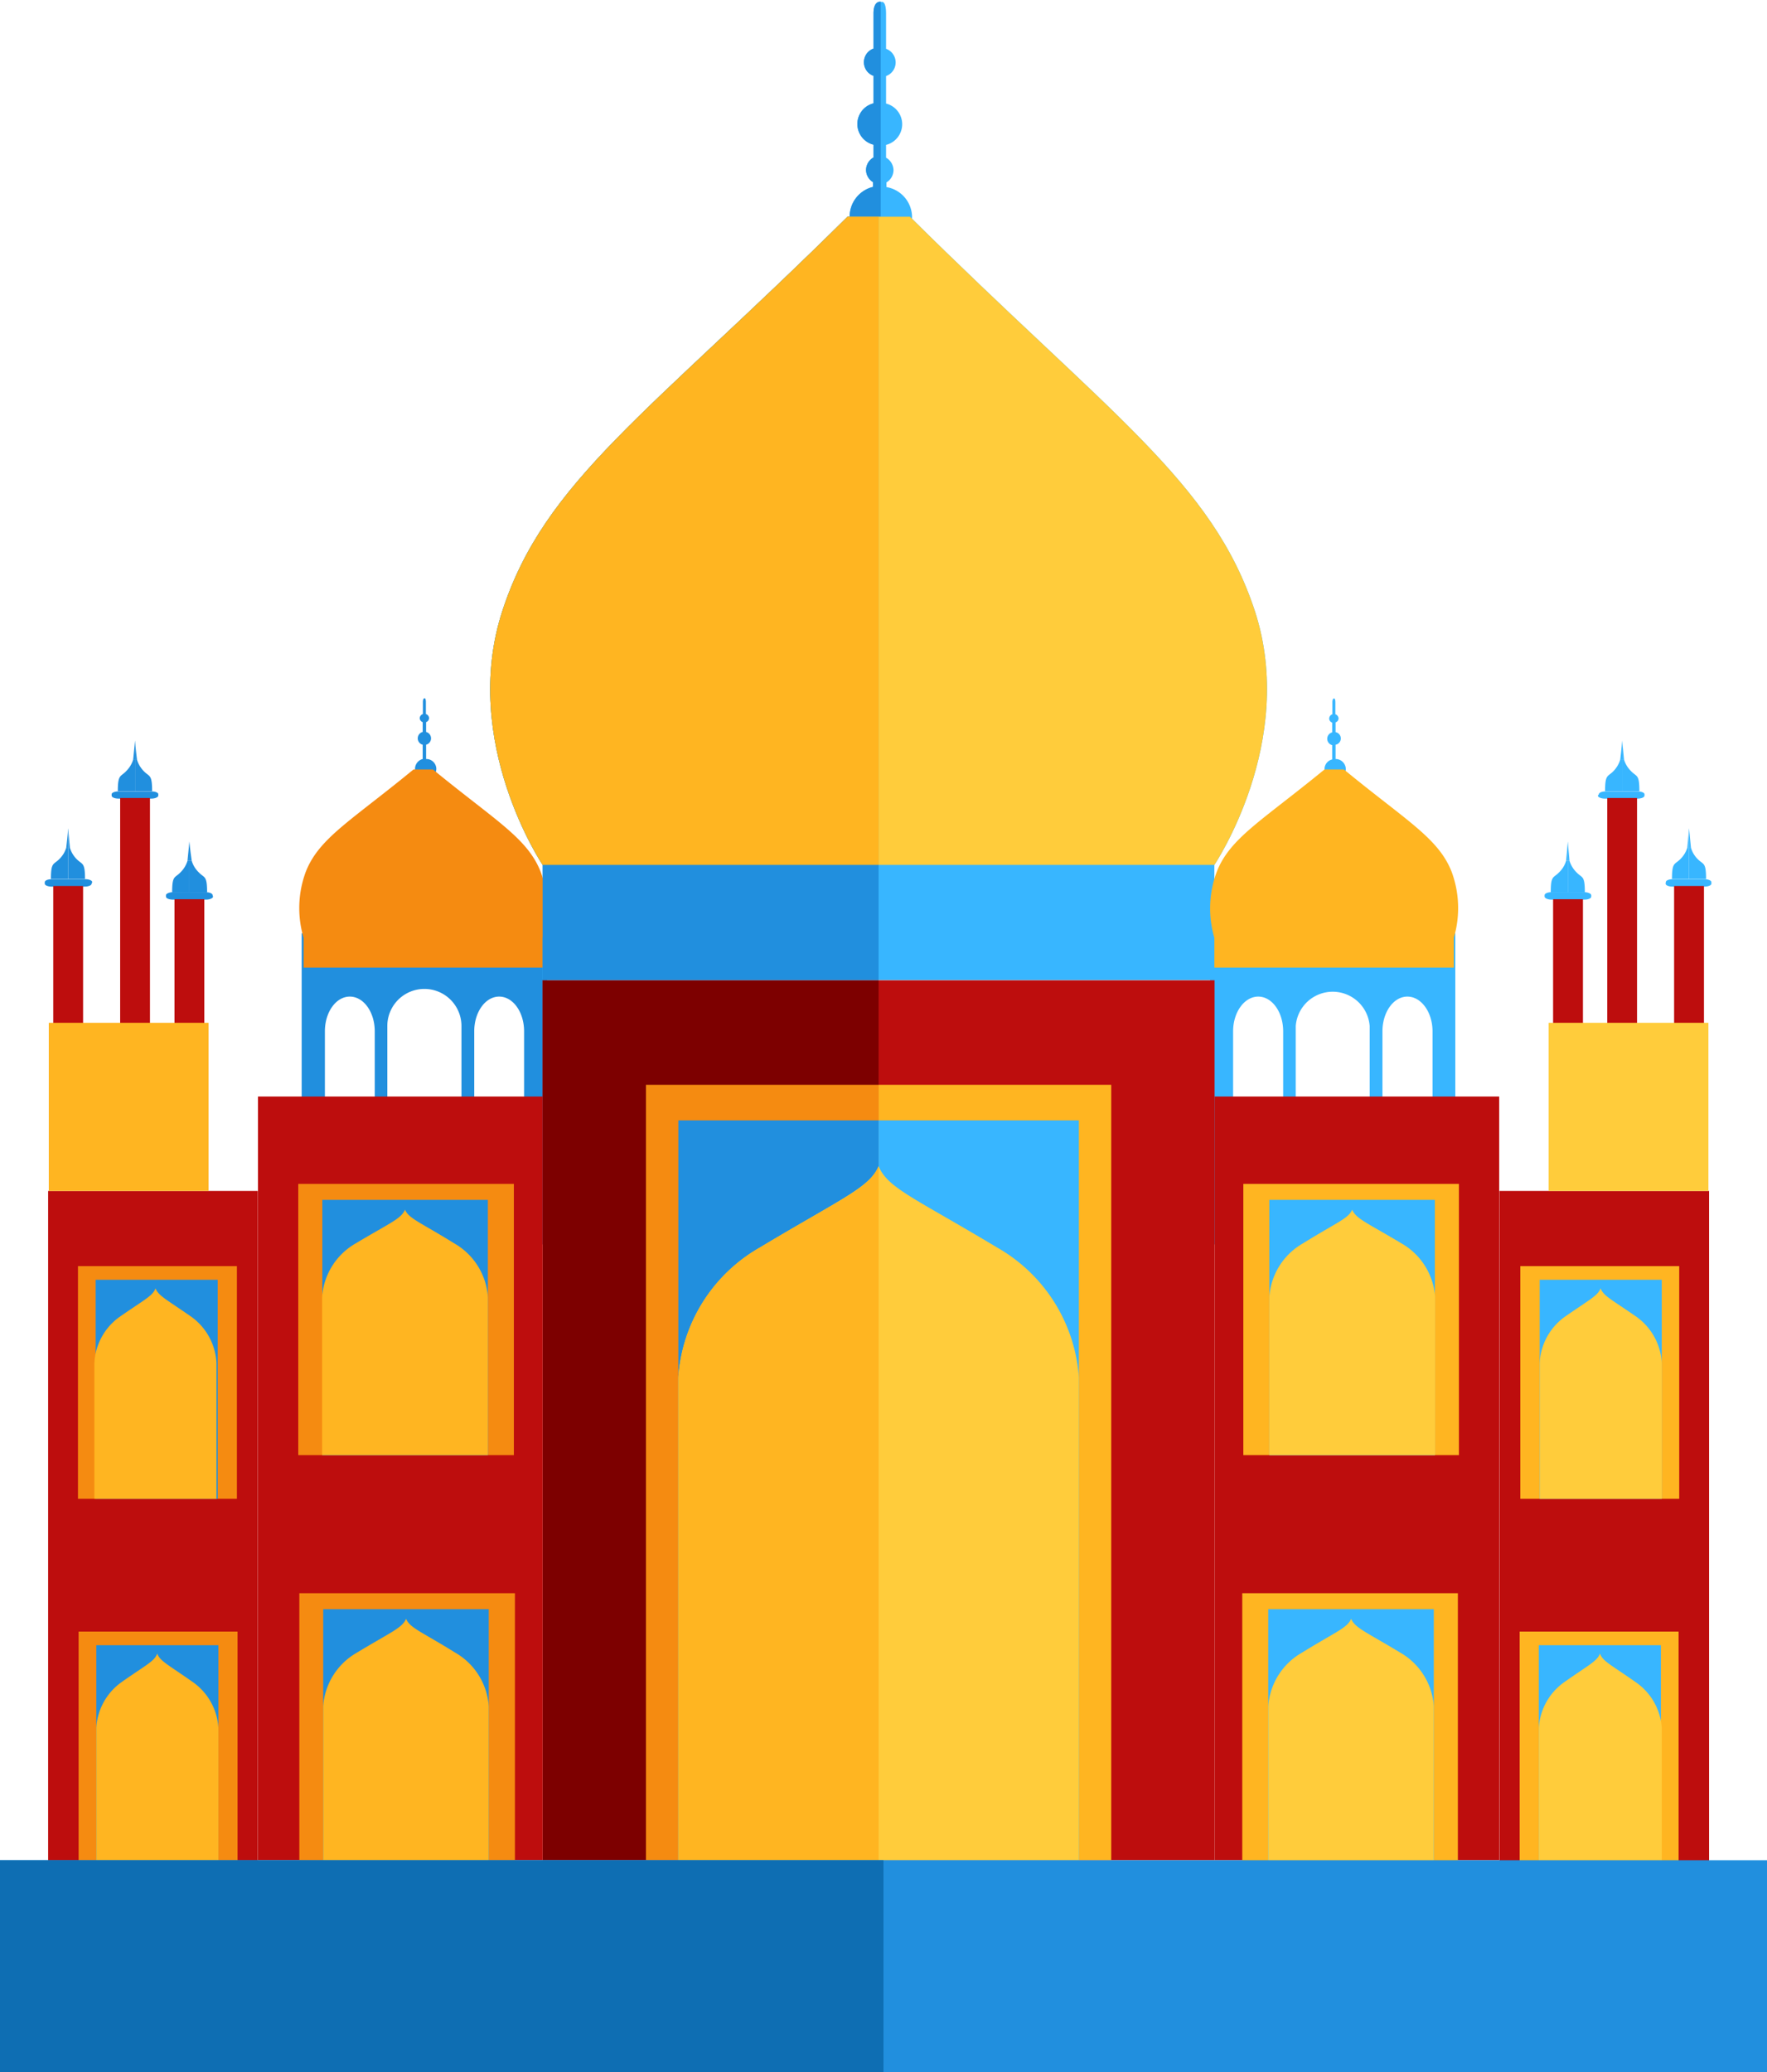 <svg xmlns="http://www.w3.org/2000/svg" viewBox="0 -0.08 82.94 97.24"><title>Depositphotos_69392355_21</title><g data-name="Layer 2"><g data-name="Layer 1"><path d="M41.61 8.7v-.22a.68.68 0 0 0 .33-.57.69.69 0 0 0-.35-.59v-.6a1 1 0 0 0 0-1.94V3.49a.68.68 0 0 0 0-1.28V.56c0-.63-.21-.55-.21-.55S41-.08 41 .55V2.2a.68.68 0 0 0 0 1.28v1.29a1 1 0 0 0 0 1.94v.6a.68.68 0 0 0-.35.59.68.68 0 0 0 .33.57v.22a1.44 1.44 0 0 0-1.1 1.39 1.46 1.46 0 0 0 2.93 0 1.44 1.44 0 0 0-1.2-1.38z" fill="#38b6ff"/><path d="M41 .55V2.2a.68.68 0 0 0 0 1.28v1.29a1 1 0 0 0 0 1.94v.6a.68.68 0 0 0-.35.59.68.68 0 0 0 .33.57v.22a1.44 1.44 0 0 0-1.1 1.39 1.46 1.46 0 0 0 1.46 1.46V0S41-.08 41 .55z" fill="#218fde"/><path d="M20 35.54v-.67a.31.31 0 0 0 0-.6v-.46a.21.21 0 0 0 .14-.19.21.21 0 0 0-.15-.19v-.56c0-.21-.07-.18-.07-.18s-.07 0-.07.18v.56a.22.22 0 0 0-.15.19.21.21 0 0 0 .14.19v.46a.31.31 0 0 0 0 .6v.67a.48.48 0 0 0-.36.45.48.48 0 1 0 1 0 .47.47 0 0 0-.48-.45z" fill="#218fde"/><path d="M62.69 35.54v-.67a.3.3 0 0 0 0-.59v-.46a.2.2 0 0 0 .14-.19.22.22 0 0 0-.15-.19v-.56c0-.21-.07-.18-.07-.18s-.07 0-.07.18v.56a.22.22 0 0 0-.15.2.2.2 0 0 0 .14.19v.46a.31.31 0 0 0 0 .6v.67a.47.47 0 0 0-.36.45.48.48 0 1 0 1 0 .48.48 0 0 0-.48-.47z" fill="#38b6ff"/><path d="M56.8 43.72v14.6h11.51v-14.6H56.8zm8.09 4.6c0-.9.52-1.63 1.17-1.63s1.18.73 1.18 1.63v7.42c0 .9-.52 1.63-1.18 1.63s-1.17-.73-1.17-1.63zm-4.07-.25a1.74 1.74 0 0 1 3.47 0V56a1.74 1.74 0 0 1-3.47 0zm-2.94.25c0-.9.53-1.63 1.18-1.63s1.17.73 1.17 1.63v7.42c0 .9-.53 1.63-1.17 1.63s-1.18-.73-1.18-1.63z" fill="#38b6ff"/><path d="M19.92 43.72h-5.76v14.6h11.52v-14.6zm-2.33 12c0 .9-.52 1.63-1.17 1.63s-1.17-.73-1.17-1.63v-7.4c0-.9.52-1.63 1.17-1.63s1.17.73 1.17 1.63zm4.07.25a1.74 1.74 0 0 1-3.48 0v-7.9a1.74 1.74 0 0 1 3.48 0zm2.94-.25c0 .9-.52 1.63-1.17 1.63s-1.17-.73-1.17-1.63v-7.4c0-.9.52-1.63 1.17-1.63s1.17.73 1.17 1.63z" fill="#218fde"/><path fill="#bd0d0d" d="M41.24 45.92H25.47v41.3h31.54v-41.3H41.24z"/><path fill="#7d0000" d="M25.47 45.92h15.77v41.3H25.47z"/><path fill="#f58b11" d="M30.32 50.83h10.92v36.39H30.32z"/><path fill="#ffb521" d="M41.24 50.83h10.92v36.39H41.24z"/><path fill="#218fde" d="M31.84 52.5h9.4v34.72h-9.4z"/><path fill="#38b6ff" d="M41.24 52.5h9.4v34.72h-9.4z"/><path d="M46.81 58.47c-3.9-2.34-5.14-2.79-5.57-3.82-.43 1-1.68 1.48-5.58 3.82a7.61 7.61 0 0 0-3.82 6.09v22.66h18.8V64.57a7.61 7.61 0 0 0-3.83-6.1z" fill="#ffcc3b"/><path d="M58.91 28.62c-2-6.12-6.81-9.22-16.2-18.53h-2.93c-9.4 9.31-14.23 12.41-16.21 18.53s1.9 11.89 1.9 11.89v5.4H57v-5.4s3.89-5.77 1.91-11.89z" fill="#38b6ff"/><path d="M25.38 40.84c-.62-1.59-2.12-2.4-5.06-4.81h-.91c-2.93 2.41-4.44 3.22-5.06 4.81a4.89 4.89 0 0 0-.1 3.09v1.4h11.22v-1.4a4.91 4.91 0 0 0-.09-3.09z" fill="#f58b11"/><path fill="#bd0d0d" d="M12.11 51.38h13.36v35.84H12.11z"/><path fill="#f58b11" d="M14.05 74.69h10.12v12.72H14.05z"/><path fill="#218fde" d="M15.17 75.44h7.77v11.97h-7.77z"/><path d="M21.37 77.48c-1.61-1-2.13-1.16-2.31-1.59-.18.43-.69.61-2.31 1.59A3.14 3.14 0 0 0 15.17 80v7.41h7.77V80a3.14 3.14 0 0 0-1.57-2.52z" fill="#ffb521"/><path fill="#f58b11" d="M14 55.48h10.12v12.73H14z"/><path fill="#218fde" d="M15.13 56.23h7.77v11.98h-7.77z"/><path d="M21.32 58.27c-1.61-1-2.13-1.16-2.31-1.58-.18.43-.69.61-2.31 1.58a3.14 3.14 0 0 0-1.58 2.52v7.42h7.78v-7.42a3.14 3.14 0 0 0-1.58-2.52z" fill="#ffb521"/><path fill="#bd0d0d" d="M2.26 55.81h9.84v31.43H2.26z"/><path fill="#f58b11" d="M3.69 76.49h7.46v10.92H3.69z"/><path fill="#218fde" d="M4.52 77.13h5.73v10.28H4.52z"/><path d="M9.08 78.88c-1.19-.84-1.57-1-1.7-1.36-.13.37-.51.52-1.7 1.36A2.83 2.83 0 0 0 4.52 81v6.37h5.73V81a2.83 2.83 0 0 0-1.17-2.12z" fill="#ffb521"/><path fill="#f58b11" d="M3.66 59.34h7.46v10.92H3.66z"/><path fill="#218fde" d="M4.49 59.98h5.73v10.28H4.49z"/><path d="M9 61.73c-1.19-.83-1.57-1-1.7-1.35-.13.36-.51.52-1.7 1.35a2.83 2.83 0 0 0-1.17 2.16v6.37h5.73v-6.37A2.84 2.84 0 0 0 9 61.73z" fill="#ffb521"/><path d="M7.43 37.26c0 .07-.15.14-.33.14H5.57c-.18 0-.33-.06-.33-.14v-.07c0-.07.15-.13.33-.13H7.1c.19 0 .33.06.33.13z" fill="#218fde"/><path d="M6.34 37.05v-1.48h-.09a1.27 1.27 0 0 1-.32.53c-.26.29-.4.13-.4.95z" fill="#218fde"/><path d="M6.34 37.05v-1.48h.09a1.29 1.29 0 0 0 .31.53c.27.29.4.13.4.95z" fill="#218fde"/><path d="M6.34 34.67v.91h-.09s.06-.58.09-.91z" fill="#218fde"/><path d="M6.34 34.67v.91h.09s-.07-.58-.09-.91z" fill="#218fde"/><path fill="#bd0d0d" d="M5.64 37.37h1.4v11.44h-1.4z"/><path d="M10 42c0 .07-.15.14-.33.14H8.12c-.18 0-.33-.06-.33-.14v-.07c0-.07.15-.14.33-.14h1.53c.18 0 .33.06.33.14z" fill="#218fde"/><path d="M8.89 41.8v-1.48H8.8a1.29 1.29 0 0 1-.32.53c-.27.29-.4.13-.4.94z" fill="#218fde"/><path d="M8.89 41.8v-1.48H9a1.25 1.25 0 0 0 .32.53c.27.29.4.13.4.94z" fill="#218fde"/><path d="M8.89 39.41v.91H8.8l.09-.91z" fill="#218fde"/><path d="M8.89 39.41v.91H9s-.09-.61-.11-.91z" fill="#218fde"/><path fill="#bd0d0d" d="M8.19 42.12h1.4v11.43h-1.4z"/><path d="M4.3 41.39c0 .08-.15.14-.33.14H2.43c-.18 0-.33-.06-.33-.14v-.07c0-.08.15-.14.33-.14H4c.18 0 .33.06.33.14z" fill="#218fde"/><path d="M3.2 41.17V39.7h-.09a1.24 1.24 0 0 1-.32.53c-.27.28-.4.13-.4.94z" fill="#218fde"/><path d="M3.2 41.17V39.7h.08a1.28 1.28 0 0 0 .31.53c.27.28.4.13.4.94z" fill="#218fde"/><path d="M3.2 38.79v.91h-.09s.07-.61.09-.91z" fill="#218fde"/><path d="M3.2 38.79v.91h.08s-.06-.61-.08-.91z" fill="#218fde"/><path fill="#bd0d0d" d="M2.5 41.5h1.4v11.44H2.5z"/><path d="M57.11 40.84c.62-1.59 2.12-2.4 5.06-4.81h.91c2.93 2.41 4.44 3.22 5.06 4.81a4.9 4.9 0 0 1 .1 3.09v1.4H57v-1.4a4.89 4.89 0 0 1 .11-3.09z" fill="#ffb521"/><path fill="#bd0d0d" d="M57.01 51.38h13.36v35.84H57.01z"/><path fill="#ffb521" d="M58.31 74.69h10.12v12.72H58.31z"/><path fill="#38b6ff" d="M59.53 75.44h7.77v11.97h-7.77z"/><path d="M61.11 77.48c1.62-1 2.13-1.16 2.31-1.59.18.43.69.61 2.31 1.59A3.14 3.14 0 0 1 67.3 80v7.41h-7.77V80a3.14 3.14 0 0 1 1.58-2.52z" fill="#ffcc3b"/><path fill="#ffb521" d="M58.36 55.48h10.12v12.73H58.36z"/><path fill="#38b6ff" d="M59.58 56.23h7.77v11.98h-7.77z"/><path d="M61.16 58.27c1.61-1 2.13-1.16 2.31-1.58.18.43.69.61 2.31 1.58a3.14 3.14 0 0 1 1.58 2.52v7.42h-7.78v-7.42a3.14 3.14 0 0 1 1.58-2.52z" fill="#ffcc3b"/><path d="M58.91 28.62c-2-6.12-6.81-9.22-16.2-18.53h-2.93c-9.4 9.31-14.23 12.41-16.21 18.53s1.9 11.89 1.9 11.89H57s3.89-5.77 1.91-11.89z" fill="#ffcc3b"/><path fill="#ffb521" d="M2.29 47.92h7.5v7.89h-7.5z"/><path fill="#bd0d0d" d="M70.38 55.81h9.84v31.43h-9.84z"/><path fill="#ffb521" d="M71.33 76.49h7.46v10.92h-7.46z"/><path fill="#38b6ff" d="M72.23 77.13h5.73v10.28h-5.73z"/><path d="M73.4 78.88c1.19-.84 1.57-1 1.7-1.36.13.37.51.52 1.7 1.36A2.83 2.83 0 0 1 78 81v6.37h-5.77V81a2.83 2.83 0 0 1 1.17-2.12z" fill="#ffcc3b"/><path fill="#ffb521" d="M71.36 59.34h7.46v10.92h-7.46z"/><path fill="#38b6ff" d="M72.27 59.98H78v10.28h-5.73z"/><path d="M73.43 61.73c1.19-.83 1.57-1 1.7-1.35.13.36.51.52 1.7 1.35A2.84 2.84 0 0 1 78 63.89v6.37h-5.73v-6.37a2.84 2.84 0 0 1 1.16-2.16z" fill="#ffcc3b"/><path d="M75 37.26c0 .07.15.14.33.14h1.53c.18 0 .33-.06.33-.14v-.07c0-.07-.15-.13-.33-.13h-1.48c-.19 0-.33.06-.33.13z" fill="#38b6ff"/><path d="M76.14 37.05v-1.48h.09a1.27 1.27 0 0 0 .32.53c.27.29.4.13.4.95z" fill="#38b6ff"/><path d="M76.14 37.05v-1.48h-.09a1.29 1.29 0 0 1-.31.53c-.27.29-.4.13-.4.95z" fill="#38b6ff"/><path d="M76.14 34.67v.91h.09s-.06-.58-.09-.91z" fill="#38b6ff"/><path d="M76.14 34.67v.91h-.09s.07-.58.09-.91z" fill="#38b6ff"/><path fill="#bd0d0d" d="M75.44 37.37h1.4v11.44h-1.4z"/><path d="M72.5 42c0 .07.15.14.33.14h1.53c.19 0 .33-.06.33-.14v-.07c0-.07-.15-.14-.33-.14h-1.53c-.18 0-.33.06-.33.14z" fill="#38b6ff"/><path d="M73.59 41.8v-1.48h.08a1.3 1.3 0 0 0 .32.53c.27.29.4.13.4.94z" fill="#38b6ff"/><path d="M73.59 41.8v-1.48h-.08a1.24 1.24 0 0 1-.32.53c-.27.29-.4.13-.4.94z" fill="#38b6ff"/><path d="M73.59 39.41v.91h.08s-.05-.61-.08-.91z" fill="#38b6ff"/><path d="M73.59 39.41v.91h-.08s.06-.61.08-.91z" fill="#38b6ff"/><path fill="#bd0d0d" d="M72.9 42.12h1.4v11.43h-1.4z"/><path d="M78.18 41.39c0 .08.15.14.33.14H80c.18 0 .33-.06.33-.14v-.07c0-.08-.15-.14-.33-.14h-1.48c-.19 0-.33.06-.33.14z" fill="#38b6ff"/><path d="M79.28 41.17V39.7h.09a1.22 1.22 0 0 0 .31.53c.27.28.4.13.4.94z" fill="#38b6ff"/><path d="M79.28 41.17V39.7h-.08a1.27 1.27 0 0 1-.32.53c-.27.28-.4.13-.4.94z" fill="#38b6ff"/><path d="M79.28 38.79v.91h.09l-.09-.91z" fill="#38b6ff"/><path d="M79.28 38.79v.91h-.08s.06-.61.08-.91z" fill="#38b6ff"/><path fill="#bd0d0d" d="M78.58 41.5h1.4v11.44h-1.4z"/><path fill="#ffcc3b" d="M72.69 47.92h7.5v7.89h-7.5z"/><path d="M35.66 58.47a7.61 7.61 0 0 0-3.82 6.09v22.66h9.4V54.65c-.43 1.04-1.68 1.48-5.58 3.82z" fill="#ffb521"/><path d="M39.78 10.09c-9.4 9.31-14.23 12.41-16.21 18.53s1.9 11.89 1.9 11.89v5.4h15.77V10.09z" fill="#218fde"/><path d="M41.24 10.09h-1.46c-9.4 9.31-14.23 12.41-16.21 18.53s1.9 11.89 1.9 11.89h15.77z" fill="#ffb521"/><path fill="#218fde" d="M41.47 87.22H0v9.94h82.94v-9.94H41.47z"/><path fill="#0e6eb3" d="M20.74 87.22H0v9.94h41.47v-9.94H20.74z"/></g></g></svg>